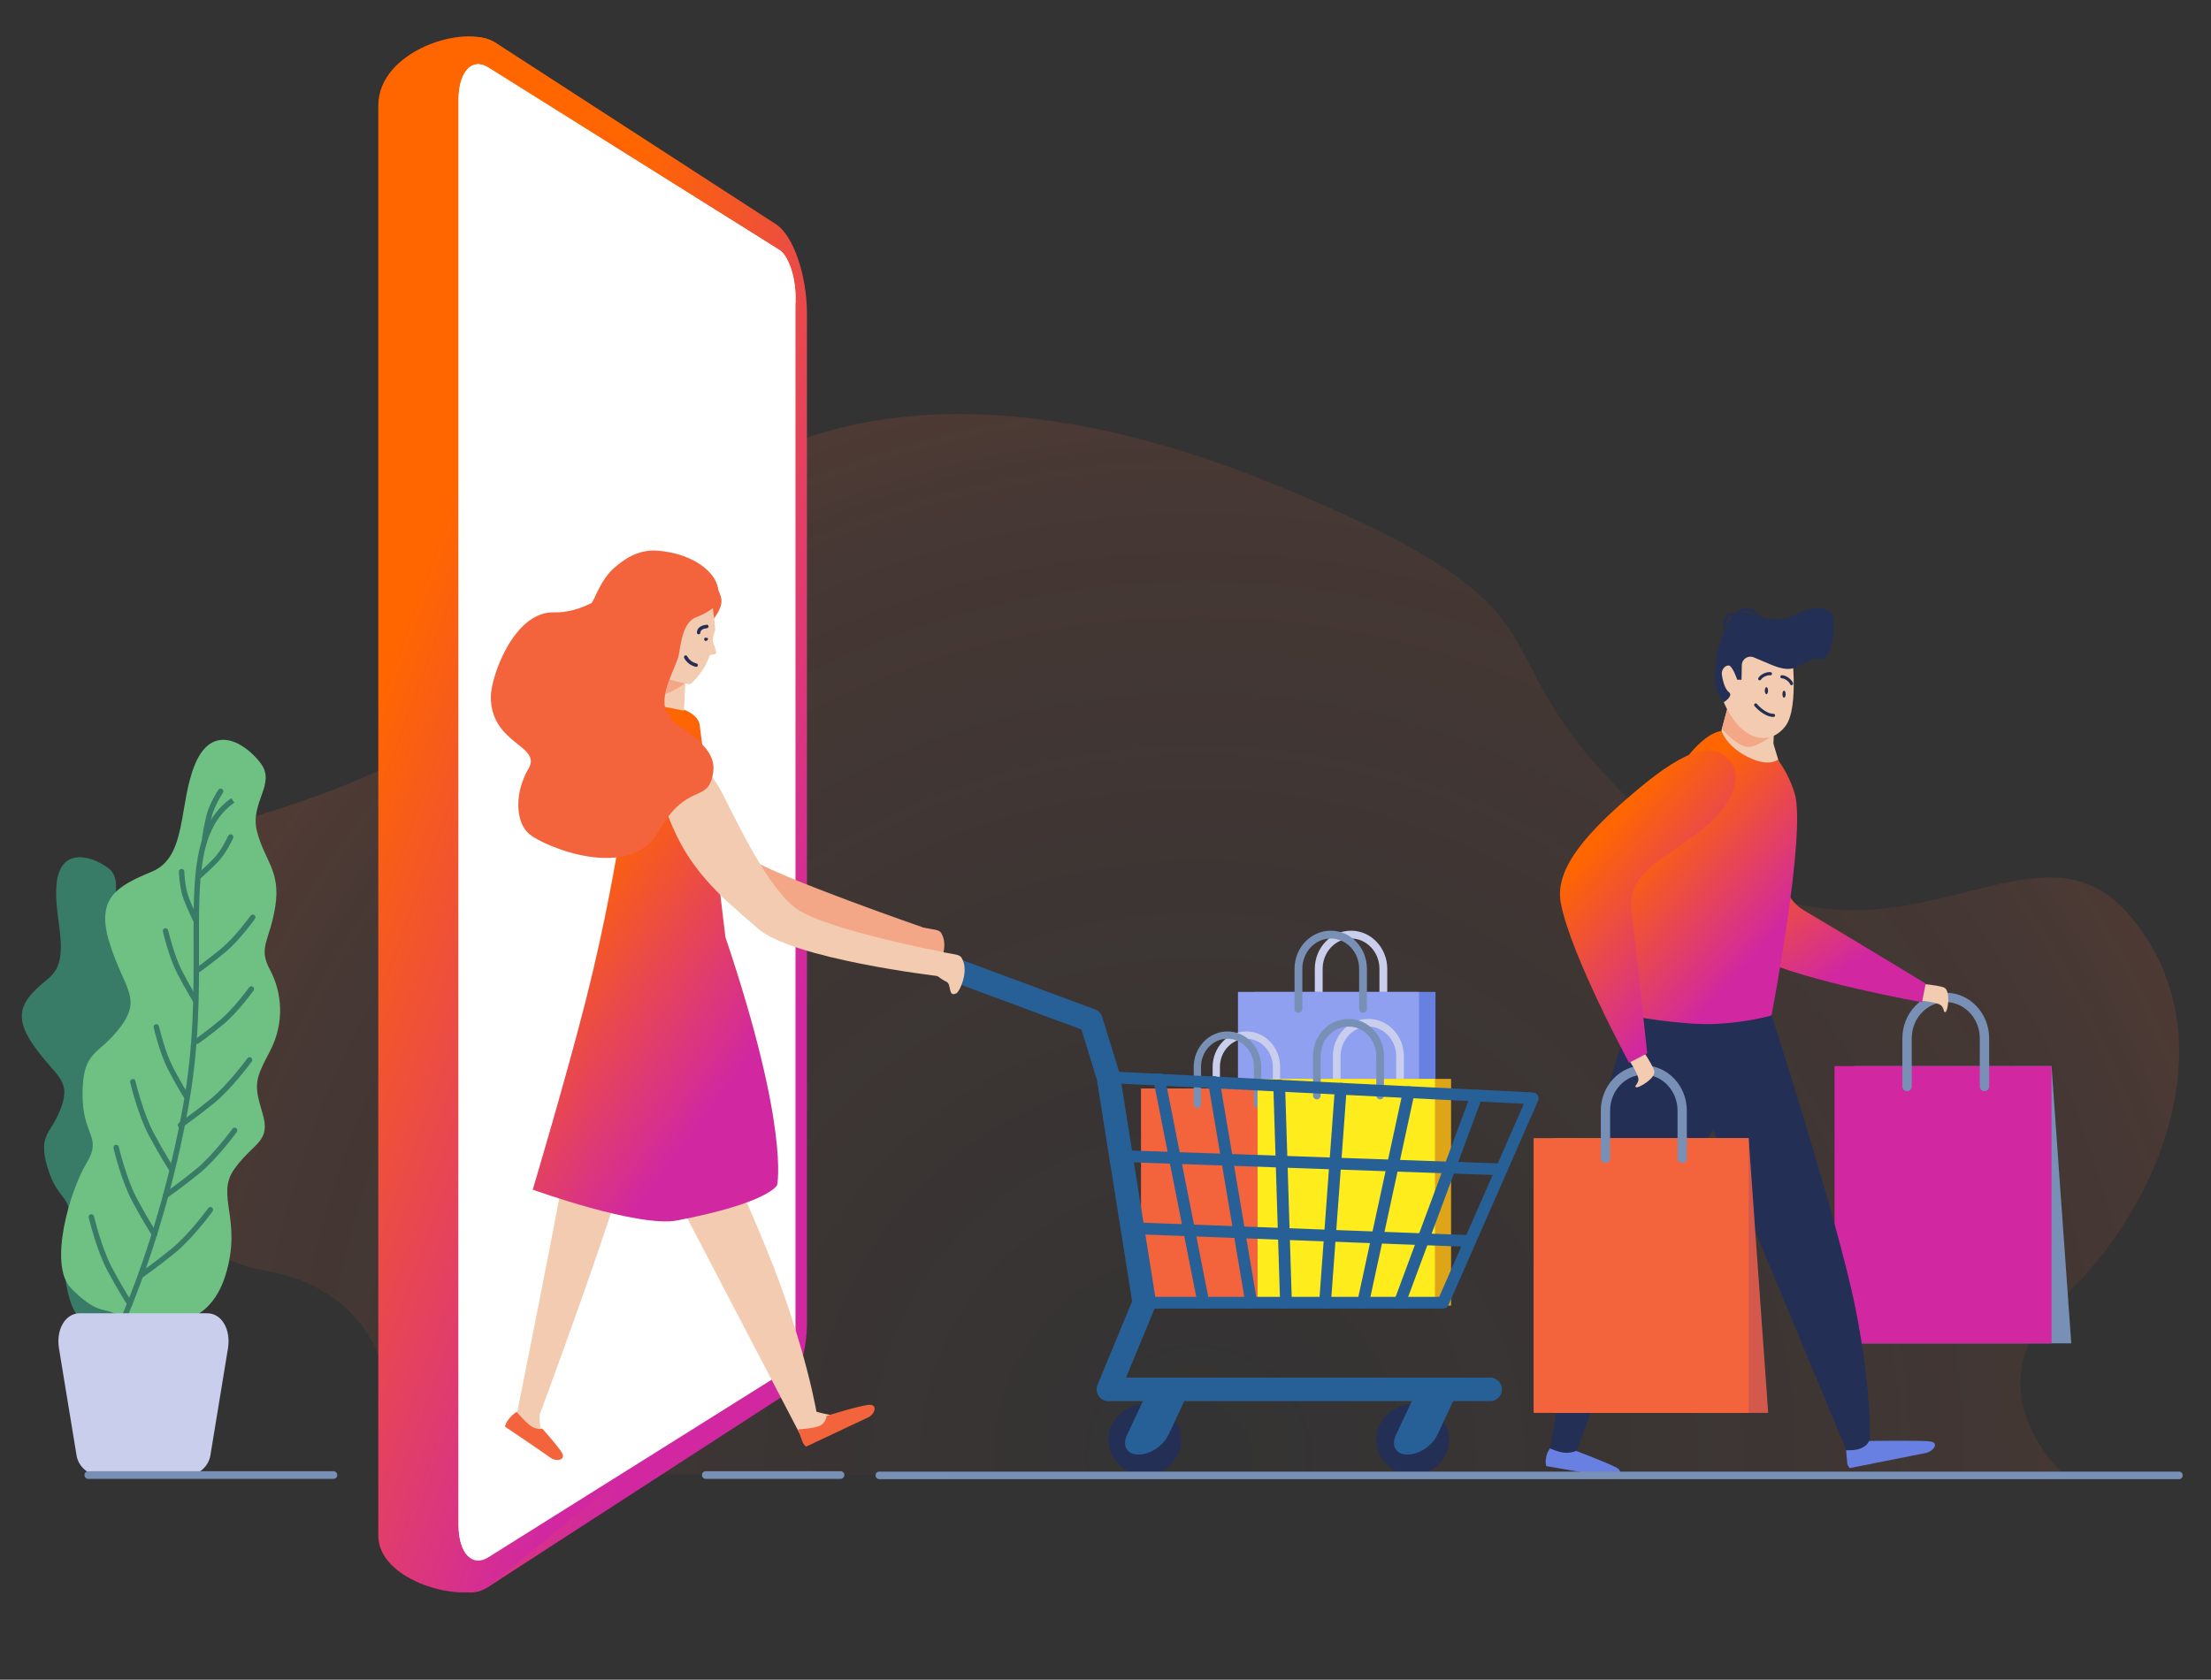 <svg width="304" height="231" viewBox="0 0 304 231" fill="none" xmlns="http://www.w3.org/2000/svg">
<rect x="0" y="0" width="304" height="231" fill="#333333" stroke="none"/>
<path d="M88.496 74.414C104.407 57.779 132.271 48.613 177.005 67.33C221.739 86.048 199.157 88.507 228.834 114.389C258.512 140.27 278.538 109.275 292.728 125.797C306.917 142.32 296.809 166.162 283.803 178.294C270.258 190.926 283.803 202.799 283.803 202.799H53.581C53.581 202.799 58.606 178.45 36.178 174.694C13.751 170.937 -0.027 123.102 36.178 111.932C72.383 100.761 77.372 86.045 88.496 74.414Z" fill="url(#paint0_radial_239_7)"/>
<path d="M190.203 139.286C189.906 139.286 189.665 139.045 189.665 138.748V133.229C189.665 130.934 187.914 129.068 185.761 129.068C183.608 129.068 181.857 130.936 181.857 133.229V138.748C181.857 139.045 181.616 139.286 181.319 139.286C181.021 139.286 180.78 139.045 180.78 138.748V133.229C180.78 130.34 183.014 127.992 185.759 127.992C188.506 127.992 190.738 130.34 190.738 133.229V138.748C190.741 139.046 190.5 139.286 190.203 139.286Z" fill="#CACEED"/>
<path d="M197.37 136.411H172.477V168.222H197.37V136.411Z" fill="#6880E2"/>
<path d="M195.106 136.411H170.213V168.223H195.106V136.411Z" fill="#90A0F0"/>
<path d="M187.411 139.286C187.114 139.286 186.873 139.045 186.873 138.748V133.229C186.873 130.934 185.123 129.068 182.97 129.068C180.817 129.068 179.066 130.936 179.066 133.229V138.748C179.066 139.045 178.825 139.286 178.528 139.286C178.231 139.286 177.99 139.045 177.99 138.748V133.229C177.99 130.34 180.224 127.992 182.969 127.992C185.714 127.992 187.947 130.34 187.947 133.229V138.748C187.948 139.046 187.708 139.286 187.411 139.286Z" fill="#7890B5"/>
<path d="M107.425 192.14L67.152 218.223C63.558 220.552 60.527 217.448 60.527 211.201V14.492C60.527 7.009 64.144 3.284 68.402 6.041L106.703 30.846C109.086 32.39 110.953 37.877 110.953 43.154V181.877C110.953 186.283 109.398 190.862 107.425 192.14Z" fill="url(#paint1_linear_239_7)"/>
<path d="M98.914 192.14L67.152 218.223C63.558 220.551 52.017 217.448 52.017 211.2V14.491C52.017 7.008 63.896 3.132 68.153 5.889L98.192 30.847C100.575 32.391 102.442 37.877 102.442 43.155V181.877C102.442 186.283 100.888 190.861 98.914 192.14Z" fill="url(#paint2_linear_239_7)"/>
<path d="M67.126 214.175C64.905 215.567 63.053 213.588 63.053 209.729V13.724C63.053 9.864 64.905 7.885 67.126 9.278L107.15 34.369C108.387 35.144 109.375 38.036 109.375 40.827V182.625C109.375 185.417 108.387 188.307 107.15 189.083L67.126 214.175Z" fill="white"/>
<path d="M109.374 40.827C109.374 38.036 108.386 35.144 107.149 34.369L67.125 9.278C64.904 7.885 63.051 9.864 63.051 13.724V209.73C63.051 211.741 63.562 213.224 64.357 214.003C70.621 190.061 97.792 86.194 109.373 41.587L109.374 40.827Z" fill="white"/>
<path d="M175.507 152.369C175.231 152.369 175.006 152.146 175.006 151.868V146.726C175.006 144.589 173.374 142.849 171.37 142.849C169.364 142.849 167.734 144.589 167.734 146.726V151.868C167.734 152.146 167.509 152.369 167.233 152.369C166.956 152.369 166.731 152.146 166.731 151.868V146.726C166.731 144.035 168.812 141.847 171.37 141.847C173.928 141.847 176.008 144.035 176.008 146.726V151.868C176.008 152.146 175.784 152.369 175.507 152.369Z" fill="#CACEED"/>
<path d="M182.185 149.69H158.991V179.329H182.185V149.69Z" fill="#D3594C"/>
<path d="M180.075 149.69H156.882V179.329H180.075V149.69Z" fill="#F4643C"/>
<path d="M172.907 152.369C172.63 152.369 172.406 152.146 172.406 151.868V146.726C172.406 144.589 170.774 142.849 168.77 142.849C166.763 142.849 165.132 144.589 165.132 146.726V151.868C165.132 152.146 164.908 152.369 164.631 152.369C164.354 152.369 164.13 152.146 164.13 151.868V146.726C164.13 144.035 166.211 141.847 168.77 141.847C171.327 141.847 173.408 144.035 173.408 146.726V151.868C173.408 152.146 173.184 152.369 172.907 152.369Z" fill="#7890B5"/>
<path d="M192.494 151.19C192.203 151.19 191.967 150.955 191.967 150.663V145.255C191.967 143.007 190.253 141.179 188.144 141.179C186.035 141.179 184.319 143.007 184.319 145.255V150.663C184.319 150.955 184.083 151.19 183.792 151.19C183.5 151.19 183.266 150.955 183.266 150.663V145.255C183.266 142.427 185.455 140.125 188.144 140.125C190.833 140.125 193.022 142.426 193.022 145.255V150.663C193.021 150.955 192.785 151.19 192.494 151.19Z" fill="#CACEED"/>
<path d="M199.515 148.375H175.124V179.545H199.515V148.375Z" fill="#DFA518"/>
<path d="M197.298 148.375H172.907V179.545H197.298V148.375Z" fill="#FFEC1D"/>
<path d="M189.759 151.19C189.468 151.19 189.232 150.955 189.232 150.663V145.255C189.232 143.007 187.516 141.179 185.407 141.179C183.298 141.179 181.583 143.007 181.583 145.255V150.663C181.583 150.955 181.347 151.19 181.057 151.19C180.766 151.19 180.53 150.955 180.53 150.663V145.255C180.53 142.427 182.719 140.125 185.408 140.125C188.098 140.125 190.288 142.426 190.288 145.255V150.663C190.286 150.955 190.051 151.19 189.759 151.19Z" fill="#7890B5"/>
<path d="M198.413 179.963H157.331C156.933 179.963 156.593 179.673 156.531 179.282L151.601 148.265C151.563 148.022 151.635 147.778 151.799 147.595C151.963 147.413 152.19 147.325 152.442 147.328L210.779 150.24C211.046 150.254 211.288 150.397 211.427 150.622C211.567 150.849 211.588 151.131 211.479 151.376L199.155 179.481C199.025 179.773 198.734 179.963 198.413 179.963ZM158.023 178.344H197.884L209.524 151.799L153.358 148.994L158.023 178.344Z" fill="#276096"/>
<path d="M192.454 179.962C192.359 179.962 192.265 179.947 192.172 179.913C191.751 179.757 191.538 179.292 191.694 178.872L202.266 150.382C202.422 149.962 202.895 149.747 203.308 149.904C203.728 150.059 203.941 150.525 203.786 150.944L193.213 179.433C193.092 179.761 192.782 179.962 192.454 179.962Z" fill="#276096"/>
<path d="M187.425 179.963C187.367 179.963 187.31 179.957 187.251 179.945C186.814 179.849 186.537 179.418 186.63 178.982L192.897 150.026C192.993 149.588 193.424 149.318 193.861 149.406C194.297 149.501 194.575 149.932 194.481 150.368L188.214 179.324C188.132 179.705 187.797 179.963 187.425 179.963Z" fill="#276096"/>
<path d="M182.186 179.962C181.679 179.928 181.344 179.539 181.377 179.093L183.538 149.672C183.572 149.227 183.976 148.895 184.405 148.925C184.852 148.958 185.187 149.345 185.154 149.792L182.993 179.213C182.962 179.638 182.606 179.962 182.186 179.962Z" fill="#276096"/>
<path d="M176.814 179.962C176.378 179.962 176.019 179.617 176.005 179.178L175.074 149.295C175.06 148.848 175.411 148.473 175.858 148.459C176.348 148.449 176.679 148.797 176.693 149.244L177.624 179.126C177.639 179.572 177.287 179.947 176.84 179.961H176.814V179.962Z" fill="#276096"/>
<path d="M172.04 179.962C171.651 179.962 171.309 179.682 171.242 179.286L166.114 148.921C166.038 148.48 166.335 148.063 166.778 147.988C167.22 147.929 167.637 148.211 167.711 148.654L172.839 179.018C172.914 179.459 172.617 179.876 172.175 179.951C172.129 179.958 172.084 179.962 172.04 179.962Z" fill="#276096"/>
<path d="M165.462 179.963C165.084 179.963 164.744 179.698 164.668 179.311L158.603 148.598C158.516 148.159 158.802 147.732 159.24 147.646C159.676 147.551 160.103 147.843 160.193 148.283L166.258 178.997C166.344 179.435 166.059 179.862 165.62 179.948C165.567 179.959 165.514 179.963 165.462 179.963Z" fill="#276096"/>
<path d="M206.454 161.627C206.425 161.627 154.097 159.792 154.097 159.792C153.649 159.777 153.3 159.402 153.315 158.953C153.331 158.507 153.723 158.163 154.153 158.173L206.482 160.008C206.93 160.023 207.279 160.398 207.264 160.847C207.247 161.284 206.888 161.627 206.454 161.627Z" fill="#276096"/>
<path d="M202.131 171.481C202.099 171.481 155.668 169.712 155.668 169.712C155.222 169.695 154.873 169.318 154.889 168.872C154.906 168.426 155.297 168.089 155.73 168.093L202.159 169.862C202.605 169.879 202.955 170.256 202.938 170.702C202.923 171.139 202.565 171.481 202.131 171.481Z" fill="#276096"/>
<path d="M157.399 202.854C160.159 202.854 162.397 200.678 162.397 197.994C162.397 195.309 160.159 193.133 157.399 193.133C154.638 193.133 152.401 195.309 152.401 197.994C152.401 200.678 154.638 202.854 157.399 202.854Z" fill="#232F54"/>
<path d="M189.237 197.993C189.237 195.309 191.475 193.134 194.235 193.134C196.996 193.134 199.233 195.309 199.233 197.993C199.233 200.677 196.996 202.852 194.235 202.852C191.475 202.852 189.237 200.677 189.237 197.993Z" fill="#232F54"/>
<path d="M204.882 192.691H152.4C151.859 192.691 151.353 192.421 151.052 191.971C150.751 191.521 150.695 190.949 150.902 190.451L155.658 178.955L150.818 148.503L148.69 141.582L130.533 134.835C129.693 134.524 129.267 133.59 129.578 132.751C129.89 131.912 130.822 131.48 131.662 131.798L150.568 138.823C151.041 138.998 151.404 139.384 151.553 139.866L153.95 147.66C153.973 147.731 153.989 147.805 154.001 147.882L158.931 178.899C158.978 179.194 158.941 179.497 158.827 179.773L154.824 189.45H204.882C205.777 189.45 206.503 190.177 206.503 191.072C206.503 191.966 205.777 192.691 204.882 192.691Z" fill="#276096"/>
<path d="M156.604 200.031H156.482C154.944 200.031 154.266 198.819 154.967 197.324L157.901 191.072H163.592L160.659 197.324C159.957 198.819 158.142 200.031 156.604 200.031Z" fill="#276096"/>
<path d="M193.578 200.031H193.456C191.918 200.031 191.24 198.819 191.941 197.324L194.875 191.072H200.566L197.632 197.324C196.931 198.819 195.116 200.031 193.578 200.031Z" fill="#276096"/>
<path d="M86.662 97.494C83.295 98.384 83.333 101.621 86.308 107.845C89.282 114.071 94.42 117.859 97.432 120.562C102.137 124.784 126.602 130.89 126.602 130.89L126.768 127.492C126.768 127.492 107.633 120.865 103.185 118.146C99.075 115.635 94.625 105.978 92.48 101.824C90.518 98.022 88.111 97.111 86.662 97.494Z" fill="#F3A787"/>
<path d="M124.982 127.141C124.982 127.141 126.835 127.566 128.019 127.757C129.202 127.948 129.323 128.04 129.616 128.728C130.324 130.394 129.155 132.961 128.706 133.195C127.514 133.811 128.062 131.922 127.333 131.613C126.603 131.303 125.384 130.272 125.384 130.272L124.982 127.141Z" fill="#F3A787"/>
<path d="M88.9 135.16L81.484 137.18L87.757 154.61L109.969 197.183L112.606 196.234C112.606 196.234 111.749 189.065 107.351 176.841C102.95 164.617 88.9 135.16 88.9 135.16Z" fill="#F2CBB0"/>
<path d="M85.048 128.914C85.048 128.914 84.292 131.249 82.285 136.923C80.277 142.598 78.93 153.364 77.599 160.962C76.267 168.561 71.099 194.298 71.099 194.298L74.083 194.88C74.083 194.88 79.903 179.196 83.552 168.189C87.201 157.181 90.554 148.46 90.554 148.46L90.489 149.604L94.034 131.421L85.048 128.914Z" fill="#F2CBB0"/>
<path d="M111.471 193.91C111.471 193.91 114.111 194.805 115.59 194.648C117.069 194.492 119.125 193.261 119.63 193.614C120.134 193.968 117.18 196.015 114.49 196.757C111.8 197.499 110.794 199.038 110.472 198.124C110.151 197.21 109.727 196.569 109.727 196.569L111.471 193.91Z" fill="#F2CBB0"/>
<path d="M74.213 194.533C74.213 194.533 73.856 197.017 75.554 198.49C76.681 199.467 76.796 199.582 76.718 200.194C76.639 200.805 75.103 200.083 73.175 198.497C71.02 196.724 69.436 196.285 70.097 195.576C70.757 194.867 71.133 194.197 71.133 194.197L74.213 194.533Z" fill="#F2CBB0"/>
<path d="M74.549 196.457C74.549 196.457 74.135 196.661 73.333 196.305C72.531 195.948 71.048 194.177 71.048 194.177C71.048 194.177 70.347 194.502 69.73 195.478C69.517 195.815 69.42 196.186 69.42 196.186C69.42 196.186 74.92 199.894 75.676 200.465C76.433 201.037 77.948 200.85 77.21 199.711C76.472 198.571 74.549 196.457 74.549 196.457Z" fill="#F4643C"/>
<path d="M113.647 194.724C113.647 194.724 113.649 195.392 112.972 195.93C112.295 196.47 109.728 196.567 109.728 196.567C109.728 196.567 110.208 197.965 110.357 198.335C110.507 198.705 110.838 198.941 110.838 198.941C110.838 198.941 118.563 195.303 119.407 194.905C120.251 194.507 120.777 193.086 119.441 193.202C118.106 193.317 113.647 194.724 113.647 194.724Z" fill="#F4643C"/>
<path d="M99.744 128.883C99.744 128.883 96.555 102.235 96.21 99.718C95.864 97.2 89.885 96.001 88.364 98.428C86.842 100.855 85.951 116.199 80.571 137.47C77.925 147.929 73.248 163.607 73.248 163.607C73.248 163.607 87.795 168.861 93.118 167.838C105.825 165.395 106.852 162.974 106.852 162.974C106.852 162.974 108.615 155.204 99.744 128.883Z" fill="url(#paint3_linear_239_7)"/>
<path d="M94.281 92.875L94.045 97.738L90.808 97.1L91.969 92.292L94.281 92.875Z" fill="#F2CBB0"/>
<path d="M94.741 93.591C94.741 93.591 93.941 94.128 93.35 94.543C92.76 94.957 91.462 95.431 91.462 95.431L92.043 93.46L94.741 93.591Z" fill="#F3A787"/>
<path d="M98.217 80.733C98.217 80.733 98.972 81.08 99.182 82.376C99.392 83.671 97.996 85.286 97.996 85.286L96.799 82.659L98.217 80.733Z" fill="#F4643C"/>
<path d="M93.399 104.589C90.031 105.479 90.07 108.716 93.044 114.941C96.019 121.166 101.156 124.955 104.167 127.658C108.872 131.879 128.992 134.238 128.992 134.238L129.158 130.84C129.158 130.84 114.368 127.958 109.92 125.24C105.81 122.727 101.36 113.071 99.215 108.917C97.254 105.117 94.847 104.205 93.399 104.589Z" fill="#F2CBB0"/>
<path d="M127.777 130.543C127.777 130.543 129.631 130.968 130.814 131.159C131.998 131.35 132.119 131.442 132.412 132.131C133.12 133.796 131.95 136.364 131.502 136.596C130.31 137.213 130.858 135.323 130.128 135.013C129.399 134.704 128.18 133.673 128.18 133.673L127.777 130.543Z" fill="#F2CBB0"/>
<path d="M96.057 80.236C93.876 79.761 88.292 79.711 88.268 84.107C88.244 88.503 89.697 92.233 91.104 93.003C92.51 93.773 94.888 94.111 94.888 94.111C94.888 94.111 96.684 92.728 97.555 90.198C97.662 89.885 98.394 90.153 98.468 89.806C98.548 89.429 97.968 88.433 97.998 88.016C98.055 87.167 98.39 86.908 98.33 86.31C98.138 84.407 98.004 82.915 97.463 81.819C96.771 80.419 96.057 80.236 96.057 80.236Z" fill="#F2CBB0"/>
<path d="M96.92 87.7C96.661 87.903 96.933 88.381 97.267 88.027C97.601 87.672 96.92 87.7 96.92 87.7Z" fill="#232F54"/>
<path d="M96.06 87.234C95.921 87.231 95.818 87.119 95.821 86.988C95.832 86.639 96.02 86.033 97.159 85.918C97.307 85.881 97.407 86 97.421 86.132C97.436 86.263 97.339 86.381 97.207 86.392C96.616 86.453 96.31 86.659 96.298 87.004C96.294 87.131 96.189 87.235 96.06 87.234Z" fill="#232F54"/>
<path d="M95.717 91.711C95.629 91.7 94.574 91.497 94.068 90.473C94.009 90.357 94.058 90.213 94.177 90.154C94.291 90.094 94.435 90.143 94.495 90.263C94.893 91.066 95.761 91.237 95.761 91.237C95.89 91.262 95.975 91.386 95.951 91.515C95.93 91.629 95.829 91.711 95.717 91.711Z" fill="#232F54"/>
<path d="M92.316 98.986C92.213 98.718 92.088 98.458 91.903 98.229C90.191 96.102 93.003 91.793 93.33 90.043C93.657 88.294 93.911 85.54 95.76 84.865C97.609 84.19 98.691 83.066 98.691 83.066C98.691 83.066 99.184 81.619 98.407 79.934C97.629 78.248 94.923 76.067 90.34 75.725C87.69 75.528 85.62 77.019 84.281 78.253C83.304 79.153 82.525 80.468 81.725 82.241C81.605 82.505 81.473 82.697 81.347 82.924C79.789 83.7 78.021 84.274 76.103 84.223C70.716 84.081 67.439 93.022 67.484 95.938C67.583 102.419 74.561 102.486 72.655 105.732C70.75 108.978 70.8 113.056 72.794 114.725C74.787 116.394 86.517 121.363 90.541 114.339C94.564 107.315 97.383 110.688 98.057 106.24C98.574 102.848 94.63 100.939 92.316 98.986Z" fill="#F4643C"/>
<path d="M282.076 146.614H254.949V184.746H284.788L282.076 146.614Z" fill="#7890B5"/>
<path d="M282.077 146.614H252.237V184.748H282.077V146.614Z" fill="#D128A1"/>
<path d="M272.853 150.059C272.497 150.059 272.209 149.769 272.209 149.415V142.799C272.209 140.049 270.11 137.812 267.531 137.812C264.952 137.812 262.852 140.049 262.852 142.799V149.415C262.852 149.771 262.563 150.059 262.208 150.059C261.852 150.059 261.563 149.769 261.563 149.415V142.799C261.563 139.337 264.24 136.523 267.531 136.523C270.822 136.523 273.498 139.339 273.498 142.799V149.415C273.497 149.771 273.209 150.059 272.853 150.059Z" fill="#7890B5"/>
<path d="M236.589 102.99L236.691 100.46L238.151 94.984L244.088 97.437L243.83 102.254L244.882 105.758L243.763 108.688L242.207 111.054L242.142 110.941L238.878 107.226L236.589 102.99Z" fill="#F2CBB0"/>
<path d="M243.885 100.937C243.885 100.937 242.155 102.479 240.599 102.709C239.044 102.938 236.745 100.252 236.745 100.252L237.543 97.327L243.885 100.937Z" fill="#F3A787"/>
<path d="M246.261 88.782C246.261 88.782 247.488 97.292 245.468 99.888C243.449 102.484 240.492 101.691 238.617 99.311C236.742 96.93 235.444 93.252 236.598 89.646C237.752 86.04 240.781 84.597 242.872 85.968C244.963 87.34 246.261 88.782 246.261 88.782Z" fill="#F2CBB0"/>
<path d="M250.091 90.594C249.122 90.27 247.487 91.675 246.495 91.919C245.505 92.162 244.377 91.758 243.574 91.432C242.965 91.186 241.985 90.766 241.141 90.403C240.368 90.07 239.506 90.627 239.49 91.469L239.45 93.479H238.859C238.859 93.479 238.201 91.476 237.638 91.513C237.076 91.549 236.657 92.207 236.746 92.784C236.788 93.061 237.016 94.637 237.692 95.165C238.412 95.727 237.01 96.566 237.01 96.566C237.01 96.566 236.416 95.805 236.069 95.085C235.723 94.363 235.734 92.23 236.059 90.281C236.384 88.335 237.332 85.918 238.043 84.944C238.753 83.97 239.949 84.042 242.262 84.845C244.383 85.582 245.894 85.099 247.137 84.45C248.38 83.801 250.06 83.209 251.595 84.066C252.599 84.624 252.191 91.295 250.091 90.594Z" fill="#232F54"/>
<path d="M238.682 84.71C238.682 84.71 238.677 84.419 238.97 84.093C239.263 83.766 239.86 83.575 240.399 83.626C241.024 83.685 241.475 84.098 241.682 84.447C241.891 84.803 241.928 85.068 241.928 85.068C241.928 85.068 241.776 84.849 241.502 84.593C241.236 84.344 240.81 84.074 240.384 84.046C239.894 84.014 239.44 84.113 239.133 84.29C238.826 84.47 238.682 84.71 238.682 84.71Z" fill="#232F54"/>
<path d="M237.345 86.878C237.345 86.878 237.139 86.692 237.003 86.29C236.87 85.895 236.92 85.256 237.266 84.798C237.378 84.649 237.413 84.6 237.558 84.477C237.683 84.368 237.832 84.294 237.992 84.282C238.325 84.255 238.55 84.451 238.694 84.589C238.965 84.91 239.042 85.164 239.042 85.164C239.042 85.164 238.864 84.957 238.552 84.759C238.402 84.663 238.204 84.576 238.043 84.629C237.969 84.658 237.876 84.69 237.816 84.76C237.762 84.796 237.64 84.96 237.609 85.024C237.348 85.422 237.255 85.877 237.262 86.246C237.269 86.614 237.345 86.878 237.345 86.878Z" fill="#232F54"/>
<path d="M243.845 98.597C242.516 98.597 241.282 97.151 241.229 97.088C241.153 96.996 241.164 96.859 241.256 96.783C241.349 96.706 241.484 96.72 241.561 96.809C241.572 96.823 242.717 98.165 243.845 98.165C243.964 98.165 244.061 98.261 244.061 98.381C244.061 98.502 243.963 98.597 243.845 98.597Z" fill="#232F54"/>
<path d="M245.075 95.468C245.075 95.736 245.175 95.953 245.298 95.953C245.422 95.953 245.521 95.736 245.521 95.468C245.521 95.201 245.422 94.984 245.298 94.984C245.175 94.984 245.075 95.201 245.075 95.468Z" fill="#232F54"/>
<path d="M242.65 94.984C242.65 95.251 242.75 95.468 242.874 95.468C242.997 95.468 243.097 95.251 243.097 94.984C243.097 94.716 242.997 94.499 242.874 94.499C242.75 94.499 242.65 94.716 242.65 94.984Z" fill="#232F54"/>
<path d="M241.95 93.561C241.913 93.561 241.875 93.554 241.84 93.532C241.737 93.472 241.703 93.34 241.764 93.236C242.095 92.668 243.003 92.363 243.461 92.441C243.579 92.46 243.658 92.571 243.639 92.689C243.62 92.808 243.51 92.893 243.391 92.868C243.074 92.823 242.362 93.068 242.136 93.454C242.097 93.525 242.024 93.561 241.95 93.561Z" fill="#232F54"/>
<path d="M246.33 94.229C246.242 94.229 246.16 94.177 246.128 94.089C246.028 93.817 245.483 93.293 244.999 93.286C244.88 93.286 244.784 93.186 244.785 93.066C244.788 92.948 244.883 92.855 245.002 92.855C245.662 92.862 246.374 93.509 246.533 93.937C246.575 94.049 246.518 94.174 246.406 94.216C246.381 94.225 246.356 94.229 246.33 94.229Z" fill="#232F54"/>
<path d="M243.038 137.88L234.481 138.984L235.429 155.105L253.993 199.752L257.081 199.138C257.081 199.138 257.551 192.162 255.121 179.941C252.69 167.72 243.038 137.88 243.038 137.88Z" fill="#232F54"/>
<path d="M225.17 137.289C225.17 137.289 224.445 139.535 222.49 144.992C220.536 150.449 219.579 160.822 218.48 168.14C217.381 175.458 212.919 200.239 212.919 200.239L216.286 200.822C216.286 200.822 221.989 185.739 225.506 175.152C229.021 164.564 232.843 159.295 232.843 159.295L237.699 152.331L235.342 139.772L225.17 137.289Z" fill="#232F54"/>
<path d="M264.157 135.3C264.157 135.3 266.163 135.438 267.221 135.777C268.279 136.115 267.82 139.065 267.507 139.166C267.193 139.267 267.42 139.057 267.025 138.408C266.629 137.759 263.707 137.59 263.707 137.59L264.157 135.3Z" fill="#F2CBB0"/>
<path d="M240.735 106.797C236.633 106.283 235.496 106.644 235.805 114.914C236.113 123.183 237.236 129.529 241.531 131.701C247.892 134.919 264.272 137.826 264.272 137.826L264.772 135.265C264.772 135.265 253.769 128.577 248.084 125.227C243.416 122.477 245.778 116.551 245.398 110.961C245.051 105.847 242.5 107.019 240.735 106.797Z" fill="url(#paint4_linear_239_7)"/>
<path d="M246.749 109.085C246.213 107.341 245.404 105.789 244.431 104.47C244.191 104.666 243 105.434 240.315 104.098C237.597 102.745 236.844 100.911 236.716 100.54C236.67 100.546 236.626 100.537 236.58 100.545C232.182 101.25 225.619 113.158 224.537 120.602C223.455 128.045 223.815 139.64 223.815 139.64C223.815 139.64 231.315 141.051 235.93 140.816C240.546 140.581 243.574 139.64 243.574 139.64C243.574 139.64 248.407 114.491 246.749 109.085Z" fill="url(#paint5_linear_239_7)"/>
<path d="M240.429 156.52H213.55V194.305H243.116L240.429 156.52Z" fill="#D3594C"/>
<path d="M240.429 156.52H210.863V194.304H240.429V156.52Z" fill="#F4643C"/>
<path d="M231.291 159.934C230.939 159.934 230.652 159.648 230.652 159.295V152.74C230.652 150.014 228.572 147.798 226.016 147.798C223.46 147.798 221.38 150.016 221.38 152.74V159.295C221.38 159.648 221.093 159.934 220.741 159.934C220.389 159.934 220.103 159.648 220.103 159.295V152.74C220.103 149.31 222.756 146.521 226.016 146.521C229.278 146.521 231.93 149.31 231.93 152.74V159.295C231.93 159.65 231.643 159.934 231.291 159.934Z" fill="#7890B5"/>
<path d="M216.703 199.528C216.703 199.528 216.395 199.765 215.416 199.789C214.436 199.814 213.118 199.191 213.118 199.191C213.118 199.191 212.603 199.766 212.521 200.872C212.493 201.254 212.598 201.618 212.598 201.618C212.598 201.618 220.04 202.907 221.088 203.089C222.138 203.271 223.526 202.477 222.189 201.794C220.851 201.108 216.703 199.528 216.703 199.528Z" fill="#6880E2"/>
<path d="M256.983 198.165C256.983 198.165 256.786 198.796 255.895 199.168C255.003 199.541 253.834 199.435 253.834 199.435C253.834 199.435 253.939 200.853 253.988 201.231C254.038 201.611 254.325 201.901 254.325 201.901C254.325 201.901 263.735 200.029 264.762 199.825C265.79 199.621 266.782 198.384 265.311 198.222C263.838 198.06 256.983 198.165 256.983 198.165Z" fill="#6880E2"/>
<path d="M225.894 144.494C225.894 144.494 227.035 146.149 227.43 147.187C227.826 148.225 225.231 149.704 224.957 149.522C224.683 149.339 224.987 149.386 225.249 148.672C225.51 147.958 223.822 145.568 223.822 145.568L225.894 144.494Z" fill="#F2CBB0"/>
<path d="M238.234 105.189C236.04 101.618 232.007 102.846 225.183 108.564C218.359 114.283 213.691 119.369 214.602 124.188C215.951 131.329 223.988 146.158 223.988 146.158L226.483 144.856C226.483 144.856 225.105 131.76 224.302 125.065C223.644 119.567 230.19 117.503 234.692 113.504C238.813 109.843 239.177 106.724 238.234 105.189Z" fill="url(#paint6_linear_239_7)"/>
<path d="M16.765 183.152C22.481 183.715 27.893 181.979 27.888 175.397C27.884 168.814 24.134 167.232 25.353 163.681C26.572 160.129 28.416 159.643 26.507 156.801C24.599 153.959 24.61 153.477 25.273 149.925C25.936 146.373 24.646 143.208 22.581 141.158C20.517 139.108 21.649 138.122 21.068 134.154C20.488 130.186 18.403 129.631 16.64 126.744C14.877 123.857 17.187 120.995 14.744 119.274C12.302 117.552 8.299 116.629 7.785 121.491C7.271 126.352 10.025 131.757 6.699 134.518C3.371 137.277 1.499 139.228 4.525 143.63C7.55 148.033 9.808 148.372 8.439 152.222C7.071 156.073 5.16 155.823 6.524 160.527C7.888 165.229 10.148 164.538 9.282 167.951C8.417 171.364 8.473 180.117 11.734 181.906C14.994 183.695 15.926 183.069 16.765 183.152Z" fill="#387C67"/>
<path d="M15.205 180.417C21.695 183.133 28.654 183.045 31.015 175.338C33.377 167.63 29.555 164.43 32.26 160.71C34.964 156.99 37.297 157.083 36.083 153.07C34.87 149.056 35.057 148.496 37.11 144.577C39.164 140.657 38.79 136.489 37.11 133.347C35.429 130.204 37.11 129.456 37.857 124.604C38.604 119.751 36.364 118.351 35.336 114.337C34.31 110.324 38.043 107.804 35.803 104.911C33.563 102.018 29.207 99.497 26.859 105.004C24.509 110.511 25.79 117.83 20.903 119.863C16.016 121.897 13.122 123.507 15.083 129.748C17.042 135.991 19.563 137.2 16.576 141.215C13.589 145.23 11.442 144.252 11.349 150.248C11.256 156.244 14.149 156.246 11.909 159.932C9.669 163.618 6.588 173.884 9.762 177.151C12.937 180.417 14.252 180.02 15.205 180.417Z" fill="#6FC183"/>
<path d="M15.413 185.665L14.753 185.315C14.819 185.189 21.49 172.427 25.169 152.072C26.659 143.824 26.636 136.524 26.616 130.086C26.585 120.434 26.563 113.461 31.792 109.771L32.223 110.38C27.312 113.847 27.333 120.657 27.363 130.084C27.383 136.555 27.406 143.889 25.904 152.204C22.203 172.684 15.481 185.536 15.413 185.665Z" fill="#387C67"/>
<path d="M17.847 179.676C17.724 179.676 17.604 179.616 17.533 179.505C17.52 179.486 16.238 177.496 14.754 174.712C13.254 171.904 12.242 167.617 12.198 167.437C12.151 167.234 12.277 167.036 12.478 166.988C12.678 166.934 12.879 167.067 12.926 167.266C12.937 167.311 13.958 171.64 15.411 174.362C16.879 177.116 18.146 179.083 18.159 179.102C18.27 179.274 18.221 179.507 18.048 179.616C17.986 179.657 17.917 179.676 17.847 179.676Z" fill="#387C67"/>
<path d="M21.256 170.138C21.134 170.138 21.015 170.078 20.942 169.967C20.93 169.948 19.647 167.958 18.163 165.175C16.665 162.366 15.651 158.079 15.608 157.899C15.56 157.698 15.685 157.498 15.887 157.451C16.092 157.396 16.287 157.526 16.336 157.729C16.345 157.773 17.368 162.102 18.821 164.825C20.29 167.578 21.556 169.544 21.568 169.563C21.68 169.735 21.631 169.967 21.457 170.08C21.396 170.118 21.326 170.138 21.256 170.138Z" fill="#387C67"/>
<path d="M23.545 161.082C23.423 161.082 23.304 161.022 23.232 160.911C23.219 160.892 21.936 158.904 20.453 156.12C18.954 153.311 17.94 149.024 17.898 148.844C17.852 148.643 17.976 148.443 18.176 148.396C18.379 148.341 18.578 148.472 18.625 148.674C18.635 148.718 19.658 153.047 21.111 155.769C22.579 158.524 23.845 160.487 23.858 160.507C23.97 160.68 23.92 160.911 23.747 161.022C23.686 161.063 23.615 161.082 23.545 161.082Z" fill="#387C67"/>
<path d="M25.6 151.116C25.476 151.116 25.355 151.056 25.285 150.944C25.275 150.926 24.275 149.34 23.122 147.119C21.952 144.867 21.162 141.442 21.129 141.298C21.083 141.097 21.208 140.897 21.409 140.852C21.613 140.796 21.811 140.931 21.857 141.131C21.864 141.166 22.659 144.608 23.783 146.772C24.923 148.964 25.906 150.527 25.916 150.542C26.027 150.717 25.975 150.948 25.8 151.059C25.736 151.098 25.668 151.116 25.6 151.116Z" fill="#387C67"/>
<path d="M26.87 137.92C26.746 137.92 26.625 137.86 26.555 137.746C26.545 137.728 25.545 136.141 24.39 133.92C23.221 131.669 22.432 128.244 22.398 128.101C22.352 127.899 22.477 127.699 22.679 127.652C22.884 127.607 23.079 127.734 23.126 127.934C23.134 127.968 23.927 131.412 25.052 133.574C26.193 135.766 27.176 137.331 27.185 137.346C27.296 137.521 27.244 137.751 27.069 137.862C27.008 137.902 26.939 137.92 26.87 137.92Z" fill="#387C67"/>
<path d="M26.869 126.805C26.733 126.805 26.603 126.731 26.537 126.601C26.511 126.553 25.917 125.376 25.288 123.767C24.641 122.115 24.601 119.958 24.599 119.867C24.596 119.661 24.76 119.491 24.967 119.488C25.176 119.488 25.343 119.651 25.347 119.855C25.347 119.877 25.386 121.969 25.983 123.495C26.599 125.07 27.202 126.263 27.202 126.263C27.295 126.448 27.221 126.671 27.038 126.767C26.984 126.794 26.927 126.805 26.869 126.805Z" fill="#387C67"/>
<path d="M28.147 115.67C27.892 115.639 27.749 115.45 27.777 115.246C27.785 115.19 27.967 113.886 28.369 112.204C28.78 110.478 29.978 108.686 30.029 108.611C30.145 108.434 30.375 108.394 30.547 108.508C30.718 108.624 30.764 108.856 30.648 109.027C30.637 109.045 29.475 110.785 29.095 112.379C28.704 114.022 28.518 115.347 28.518 115.347C28.491 115.534 28.33 115.67 28.147 115.67Z" fill="#387C67"/>
<path d="M19.432 175.712C19.313 175.712 19.196 175.656 19.123 175.551C19.009 175.38 19.052 175.147 19.222 175.031C19.241 175.017 21.17 173.695 23.588 171.727C25.984 169.777 28.602 166.184 28.627 166.147C28.748 165.98 28.983 165.949 29.149 166.064C29.316 166.186 29.353 166.419 29.232 166.585C29.123 166.734 26.53 170.295 24.06 172.306C21.615 174.296 19.663 175.635 19.642 175.649C19.579 175.69 19.505 175.712 19.432 175.712Z" fill="#387C67"/>
<path d="M22.763 164.793C22.644 164.793 22.527 164.737 22.456 164.633C22.34 164.462 22.383 164.229 22.552 164.113C22.572 164.098 24.499 162.778 26.919 160.809C29.315 158.858 31.933 155.265 31.958 155.228C32.079 155.061 32.314 155.028 32.48 155.145C32.647 155.268 32.684 155.501 32.562 155.668C32.454 155.817 29.861 159.377 27.391 161.389C24.946 163.379 22.994 164.718 22.973 164.732C22.909 164.772 22.835 164.793 22.763 164.793Z" fill="#387C67"/>
<path d="M24.815 155.106C24.696 155.106 24.579 155.05 24.506 154.943C24.392 154.774 24.435 154.541 24.605 154.425C24.624 154.411 26.552 153.092 28.972 151.122C31.367 149.171 33.985 145.578 34.01 145.541C34.132 145.374 34.369 145.341 34.532 145.458C34.699 145.581 34.736 145.814 34.615 145.981C34.506 146.13 31.913 149.69 29.443 151.702C26.998 153.694 25.046 155.031 25.025 155.045C24.963 155.085 24.889 155.106 24.815 155.106Z" fill="#387C67"/>
<path d="M27.077 143.579C26.96 143.579 26.844 143.524 26.771 143.419C26.652 143.25 26.693 143.018 26.863 142.899C26.878 142.889 28.39 141.828 30.29 140.247C32.164 138.69 34.23 135.821 34.25 135.792C34.37 135.625 34.606 135.584 34.772 135.707C34.94 135.827 34.977 136.06 34.858 136.227C34.772 136.347 32.718 139.203 30.768 140.822C28.843 142.422 27.306 143.501 27.292 143.512C27.227 143.557 27.152 143.579 27.077 143.579Z" fill="#387C67"/>
<path d="M27.277 133.719C27.16 133.719 27.044 133.664 26.971 133.559C26.853 133.39 26.893 133.158 27.062 133.039C27.077 133.029 28.589 131.968 30.489 130.387C32.366 128.826 34.429 125.961 34.449 125.932C34.573 125.765 34.805 125.724 34.971 125.847C35.139 125.967 35.176 126.2 35.057 126.367C34.969 126.487 32.917 129.34 30.967 130.962C29.042 132.562 27.506 133.641 27.491 133.652C27.427 133.697 27.352 133.719 27.277 133.719Z" fill="#387C67"/>
<path d="M27.417 120.809C27.311 120.809 27.207 120.764 27.133 120.676C26.999 120.519 27.018 120.283 27.176 120.15C27.176 120.15 28.196 119.281 29.372 118.07C30.516 116.892 31.361 114.979 31.37 114.96C31.453 114.77 31.671 114.685 31.861 114.768C32.051 114.849 32.136 115.07 32.053 115.259C32.017 115.342 31.145 117.317 29.909 118.59C28.706 119.828 27.703 120.683 27.661 120.72C27.589 120.779 27.504 120.809 27.417 120.809Z" fill="#387C67"/>
<path d="M25.904 202.853H13.547C12.123 202.853 10.775 201.674 10.524 200.144L8.112 185.453C7.686 182.856 8.952 180.607 10.97 180.607H28.484C30.502 180.607 31.768 182.856 31.341 185.453L28.929 200.144C28.676 201.674 27.329 202.853 25.904 202.853Z" fill="#CACEED"/>
<path d="M299.623 203.418H120.873C120.606 203.418 120.389 203.186 120.389 202.898C120.389 202.611 120.606 202.379 120.873 202.379H299.623C299.891 202.379 300.107 202.61 300.107 202.898C300.107 203.186 299.891 203.418 299.623 203.418Z" fill="#7890B5"/>
<path d="M115.573 203.379H97.044C96.754 203.379 96.518 203.145 96.518 202.853C96.518 202.562 96.754 202.326 97.044 202.326H115.573C115.864 202.326 116.099 202.561 116.099 202.853C116.099 203.145 115.862 203.379 115.573 203.379Z" fill="#7890B5"/>
<path d="M45.849 203.379H12.139C11.848 203.379 11.613 203.145 11.613 202.853C11.613 202.562 11.848 202.326 12.139 202.326H45.849C46.14 202.326 46.376 202.561 46.376 202.853C46.376 203.145 46.14 203.379 45.849 203.379Z" fill="#7890B5"/>
<defs>
<radialGradient id="paint0_radial_239_7" cx="0" cy="0" r="1" gradientUnits="userSpaceOnUse" gradientTransform="translate(164.72 200.599) scale(173.603 173.603)">
<stop stop-color="#F4643C" stop-opacity="0"/>
<stop offset="0.441" stop-color="#F4643C" stop-opacity="0.05"/>
<stop offset="0.774" stop-color="#F4643C" stop-opacity="0.1"/>
<stop offset="1" stop-color="#F4643C" stop-opacity="0.2"/>
</radialGradient>
<linearGradient id="paint1_linear_239_7" x1="77.336" y1="49.688" x2="134.334" y2="70.594" gradientUnits="userSpaceOnUse">
<stop stop-color="#FF6600"/>
<stop offset="1" stop-color="#D128A1"/>
</linearGradient>
<linearGradient id="paint2_linear_239_7" x1="68.825" y1="49.582" x2="125.832" y2="70.478" gradientUnits="userSpaceOnUse">
<stop stop-color="#FF6600"/>
<stop offset="1" stop-color="#D128A1"/>
</linearGradient>
<linearGradient id="paint3_linear_239_7" x1="84.497" y1="111.869" x2="112.44" y2="132.569" gradientUnits="userSpaceOnUse">
<stop stop-color="#FF6600"/>
<stop offset="1" stop-color="#D128A1"/>
</linearGradient>
<linearGradient id="paint4_linear_239_7" x1="245.428" y1="113.141" x2="257.449" y2="130.542" gradientUnits="userSpaceOnUse">
<stop stop-color="#FF6600"/>
<stop offset="1" stop-color="#D128A1"/>
</linearGradient>
<linearGradient id="paint5_linear_239_7" x1="231.537" y1="108.936" x2="248.059" y2="123.819" gradientUnits="userSpaceOnUse">
<stop stop-color="#FF6600"/>
<stop offset="1" stop-color="#D128A1"/>
</linearGradient>
<linearGradient id="paint6_linear_239_7" x1="222.547" y1="112.134" x2="240.106" y2="127.499" gradientUnits="userSpaceOnUse">
<stop stop-color="#FF6600"/>
<stop offset="1" stop-color="#D128A1"/>
</linearGradient>
</defs>
</svg>
